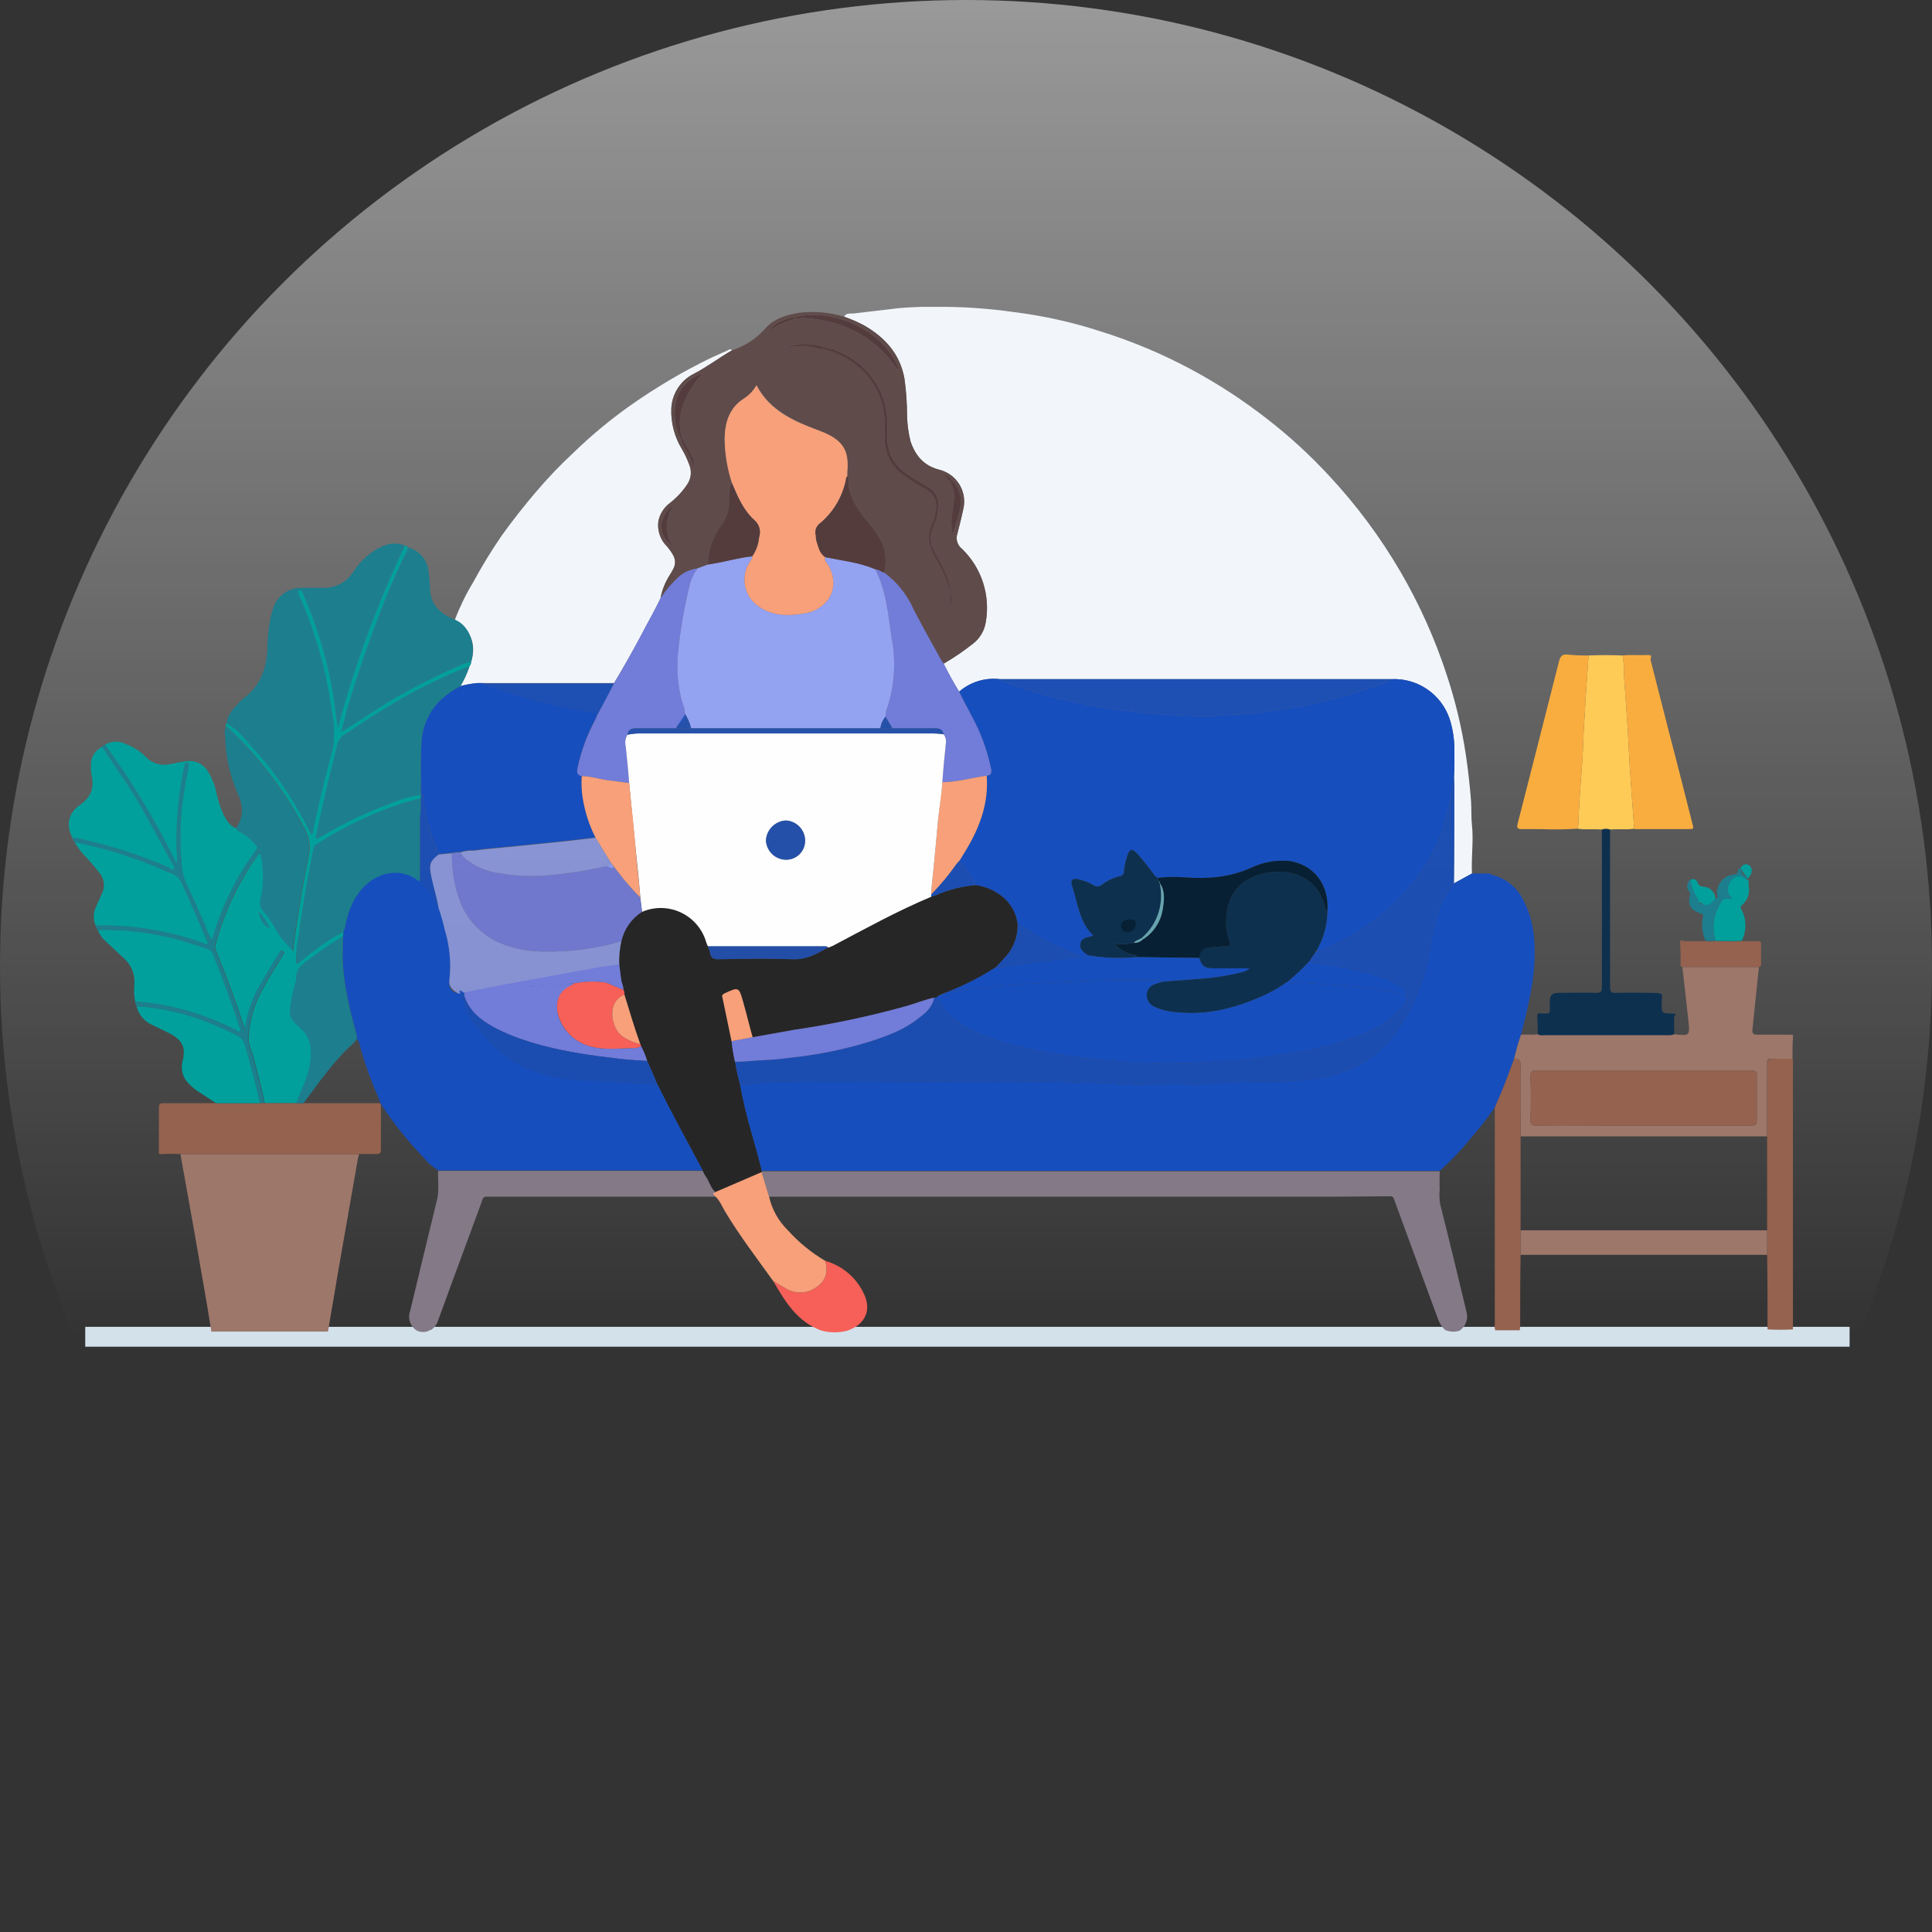 <svg width="680" height="680" viewBox="0 0 680 680" fill="none" xmlns="http://www.w3.org/2000/svg">
<rect x="0" y="0" width="680" height="680" fill="#333333" stroke="none"/>
<circle cx="340" cy="340" r="340" fill="url(#paint0_linear_1381_274770)" fill-opacity="0.5"/>
<rect x="30" y="467" width="621" height="7" fill="#D3E1EB"/>
<g clip-path="url(#clip0_1381_274770)">
<path d="M297.148 111.488C297.906 109.819 299.723 110.578 300.934 110.274L316.38 108.454C321.768 108 327.178 107.848 332.583 107.999C340.64 108.077 348.683 108.685 356.66 109.819C367.101 111.102 377.395 113.387 387.4 116.644C398.395 120.082 409.042 124.551 419.2 129.991C428.672 135.07 437.69 140.956 446.154 147.585C453.904 153.603 461.146 160.248 467.808 167.454C477.412 177.761 485.843 189.104 492.946 201.276C499.6 212.704 505.031 224.803 509.149 237.374C512.238 246.663 514.518 256.204 515.963 265.887C516.77 271.348 517.376 276.808 517.78 282.268C517.931 284.998 517.78 287.728 518.083 290.458C518.689 296.07 517.78 301.833 518.083 307.445L511.723 310.933C511.874 299.407 511.874 287.88 511.874 276.353C511.874 275.594 511.723 274.988 511.723 274.229C512.026 270.286 511.874 266.494 511.874 262.551C511.762 259.304 511.201 256.088 510.209 252.996C508.756 248.713 505.939 245.028 502.19 242.507C498.442 239.986 493.97 238.768 489.463 239.042H351.966C349.394 238.724 346.784 238.951 344.306 239.708C341.827 240.466 339.536 241.738 337.58 243.44C335.611 240.255 333.794 236.919 332.128 233.582C335.784 231.47 339.277 229.087 342.577 226.453C344.956 224.582 346.528 221.868 346.968 218.87C347.772 214.241 347.432 209.486 345.981 205.018C344.529 200.551 342.009 196.506 338.64 193.238C337.822 192.621 337.22 191.76 336.921 190.779C336.621 189.798 336.64 188.747 336.974 187.778C337.731 184.896 338.488 181.862 339.094 178.981C339.734 176.047 339.206 172.98 337.622 170.43C336.039 167.881 333.524 166.051 330.614 165.33C325.163 163.965 322.134 160.325 320.468 155.32C319.747 152.441 319.341 149.491 319.257 146.523C319.256 142.109 318.952 137.7 318.348 133.328C316.834 124.683 311.534 118.768 304.114 114.521C301.879 113.32 299.55 112.305 297.148 111.488Z" fill="#F2F6FB"/>
<path d="M511.723 310.933L518.083 307.445H519.9C519.9 307.445 520.794 307.445 521.349 307.445C521.905 307.445 523.08 307.445 523.08 307.445H524.14C524.721 307.445 524.596 307.67 524.596 307.67L525.049 307.9C527.426 308.456 529.651 309.534 531.562 311.055C533.474 312.576 535.025 314.503 536.103 316.697C539.889 323.825 540.494 331.409 540.04 339.295C539.586 347.182 537.466 355.979 535.346 364.169C534.379 366.952 533.57 369.788 532.923 372.663C530.803 378.426 528.683 384.19 526.109 389.802C523.398 393.708 520.465 397.455 517.326 401.025C514.108 405.006 510.562 408.71 506.726 412.097H268.074C267.014 407.699 265.803 403.452 264.592 399.205C262.876 393.367 261.46 387.444 260.352 381.46C265.197 381.611 270.194 380.701 275.04 380.701C316.683 381.308 358.477 379.488 400.12 381.763C406.632 382.066 413.143 381.763 419.654 381.763C426.166 381.763 435.857 380.55 443.883 380.701C450.11 380.877 456.342 380.522 462.509 379.64C467.665 379.012 472.681 377.525 477.349 375.241C483.585 372.021 488.861 367.207 492.643 361.288C499.003 352.036 502.032 341.722 503.849 330.802C505.06 323.522 506.726 316.545 511.723 310.933Z" fill="#174EBD"/>
<path d="M160.109 218.111C161.83 213.579 163.959 209.213 166.469 205.068C169.511 199.435 172.847 193.967 176.464 188.687C180.249 183.379 184.338 178.222 188.578 173.217C192.645 168.412 196.994 163.854 201.601 159.567C207.959 153.375 214.794 147.695 222.044 142.58C231.02 136.265 240.49 130.686 250.361 125.896L256.115 123.318C256.569 123.014 257.175 122.711 257.629 123.318C253.087 125.896 248.998 129.081 244.304 131.508C241.989 132.647 240.023 134.388 238.611 136.55C237.2 138.711 236.394 141.213 236.278 143.793C236.093 148.749 237.356 153.651 239.912 157.898C241.001 159.729 241.913 161.659 242.638 163.662C243.082 164.774 243.245 165.979 243.113 167.169C242.981 168.36 242.558 169.499 241.881 170.487C240.23 172.977 238.184 175.179 235.824 177.009C233.725 178.556 232.27 180.824 231.735 183.379C231.504 185.004 231.658 186.66 232.184 188.215C232.71 189.769 233.594 191.178 234.764 192.327C238.701 197.029 238.095 198.697 235.672 202.489C234.112 204.942 233.033 207.67 232.492 210.528C230.827 214.016 229.009 217.353 227.192 220.69C223.709 227.363 220.075 233.885 216.138 240.407H167.984C165.99 240.6 164.015 240.955 162.078 241.468C163.38 239.261 164.446 236.923 165.258 234.492C165.614 234.004 165.824 233.426 165.864 232.823C167.681 226.756 165.864 222.055 160.109 218.111Z" fill="#F2F6FB"/>
<path d="M232.494 210.528C233.035 207.67 234.114 204.942 235.674 202.489C238.097 198.698 238.703 197.029 234.766 192.327C233.596 191.178 232.712 189.769 232.186 188.215C231.66 186.661 231.506 185.004 231.737 183.379C232.272 180.824 233.728 178.557 235.826 177.009C238.186 175.18 240.232 172.977 241.883 170.487C242.56 169.5 242.983 168.36 243.116 167.169C243.248 165.979 243.084 164.774 242.64 163.662C241.916 161.659 241.003 159.729 239.914 157.898C237.358 153.651 236.095 148.749 236.28 143.793C236.396 141.213 237.202 138.711 238.614 136.55C240.026 134.389 241.992 132.647 244.306 131.508C249 129.081 253.089 125.896 257.632 123.318C262.043 121.874 266.007 119.314 269.14 115.886C272.169 112.246 276.56 110.881 281.103 110.122C286.49 109.437 291.96 109.903 297.154 111.487C299.556 112.305 301.885 113.32 304.12 114.521C311.54 118.768 316.84 124.683 318.354 133.328C318.958 137.7 319.262 142.109 319.263 146.523C319.347 149.491 319.753 152.44 320.474 155.32C322.14 160.325 325.169 163.965 330.62 165.33C333.53 166.051 336.045 167.881 337.628 170.43C339.212 172.98 339.74 176.047 339.1 178.98C338.495 181.862 337.737 184.896 336.98 187.777C336.646 188.747 336.627 189.798 336.927 190.779C337.226 191.76 337.828 192.62 338.646 193.237C342.015 196.506 344.535 200.551 345.987 205.018C347.438 209.486 347.778 214.241 346.975 218.87C346.534 221.867 344.962 224.582 342.583 226.453C339.283 229.087 335.79 231.47 332.134 233.582L331.377 232.52C328.046 226.605 324.714 220.538 321.534 214.471C319.299 209.338 315.746 204.89 311.237 201.579C312.022 198.205 311.811 194.675 310.632 191.417C308.971 188.087 306.828 185.02 304.272 182.317C301.546 178.677 299.123 175.037 298.669 170.335C298.669 169.425 298.972 168.364 298.214 167.605V166.24C298.972 158.505 295.489 154.258 288.22 151.528C280.952 148.798 270.957 144.703 266.263 135.603C265.218 137.426 263.767 138.984 262.023 140.153C256.874 143.338 255.209 148.343 255.057 154.107C255.073 159.518 255.942 164.892 257.632 170.032C256.117 172.459 256.723 175.037 256.572 177.615C256.378 180.254 255.432 182.781 253.846 184.896C250.87 188.887 249.227 193.717 249.152 198.698L245.517 200.063C243.184 200.359 240.981 201.305 239.157 202.793C236.622 205.081 234.383 207.68 232.494 210.528ZM335.012 168.97C334.279 168.031 333.274 167.342 332.134 166.999L334.406 169.577C335.513 171.45 335.991 173.63 335.769 175.795C335.617 177.767 335.314 179.739 335.012 181.711C334.708 183.993 334.862 186.314 335.466 188.536C335.92 185.351 337.283 182.317 337.889 179.132C338.336 177.334 338.306 175.45 337.801 173.667C337.297 171.885 336.335 170.265 335.012 168.97ZM240.066 154.258C237.492 145.158 241.732 138.181 247.334 131.204C241.732 133.631 238.4 137.271 237.643 142.883C237.105 146.771 237.737 150.732 239.46 154.258C240.672 157.898 243.397 161.083 244.306 164.875C244.574 163.181 244.195 161.449 243.246 160.022C242.337 158.05 241.126 156.23 240.066 154.258ZM279.74 111.639C275.822 112.072 272.231 114.034 269.746 117.099C272.77 114.912 276.153 113.27 279.74 112.246L282.314 111.942C282.617 112.246 282.92 112.094 283.374 111.942C297.306 113.004 308.512 118.768 316.386 130.749C316.152 129.181 315.584 127.681 314.72 126.351C308.209 115.127 292.309 108.454 279.74 111.639ZM334.406 208.253V214.471C335.063 212.51 335.116 210.396 334.557 208.404C334.442 205.911 333.769 203.475 332.589 201.276C331.529 198.849 330.166 196.574 328.954 194.147C328.124 192.814 327.658 191.285 327.605 189.714C327.552 188.143 327.913 186.586 328.652 185.199C329.331 183.813 329.791 182.329 330.015 180.801C330.772 175.037 329.863 173.217 325.623 170.79L320.626 167.757C315.023 164.42 312.146 159.718 312.297 153.197C312.373 151.782 312.373 150.364 312.297 148.95C312.297 134.086 300.94 124.228 289.886 122.104C285.396 120.605 280.526 120.712 276.106 122.408C278.555 121.974 281.039 121.771 283.526 121.801C285.494 121.801 287.463 122.408 289.583 122.559C291.074 122.923 292.54 123.379 293.974 123.924C303.363 128.019 309.42 134.693 311.086 145.006C311.54 148.192 311.237 151.225 311.389 154.258C311.357 156.752 311.933 159.217 313.068 161.437C314.202 163.657 315.861 165.566 317.9 166.999C320.449 168.863 323.131 170.536 325.926 172.004C328.954 173.672 329.863 176.402 329.409 179.739C329.289 181.154 329.664 182.565 328.636 183.94C326.33 189.604 327.154 192.09 329.257 196.119C331.68 200.063 333.649 203.854 334.406 208.253ZM236.886 192.327C233.554 187.474 234.312 182.772 237.037 177.615C231.434 182.166 231.434 188.384 236.886 192.327Z" fill="#5F4B4A"/>
<path d="M115.44 468.67H74.403C73.343 462.148 72.283 455.626 71.071 448.953C69.254 438.184 67.286 427.264 65.317 416.344L63.5 406.182H126.343C126.313 406.601 126.21 407.011 126.04 407.395L118.771 448.953C117.711 455.626 116.5 462.148 115.44 468.67Z" fill="#9D776A"/>
<path d="M79.703 254.512C80.157 251.479 81.975 249.507 83.943 247.535C84.84 246.507 85.856 245.59 86.972 244.805C91.666 240.71 93.635 235.402 94.089 229.335C94.066 225.467 94.421 221.606 95.149 217.808C95.3 216.746 95.755 215.533 96.057 214.32C96.678 212.183 97.972 210.305 99.746 208.966C101.52 207.626 103.679 206.897 105.9 206.888H114.077C116.091 206.906 118.076 206.416 119.85 205.461C121.623 204.507 123.127 203.119 124.223 201.428C126.25 198.261 128.936 195.57 132.097 193.541C135.429 191.569 138.76 190.507 142.546 192.024C132.727 212.64 124.819 234.116 118.923 256.18C118.469 252.844 118.015 250.114 117.712 247.232C116.242 237.296 113.755 227.538 110.292 218.111C109.232 214.926 107.717 211.741 106.506 208.556C106.355 208.101 106.052 207.494 105.446 207.798C104.84 208.101 104.992 208.708 105.143 209.163L106.203 211.589C109.314 218.964 111.845 226.571 113.775 234.34C115.289 240.558 116.349 247.08 117.257 253.45C117.762 257.031 117.659 260.672 116.955 264.219C114.986 271.044 113.472 278.021 111.806 284.846L109.837 294.098C108.475 291.519 107.415 289.396 106.203 287.273C103.094 281.679 99.603 276.307 95.755 271.196C92.575 267.101 89.092 263.309 85.609 259.365C83.924 257.429 81.928 255.789 79.703 254.512V254.512Z" fill="#1D7E8E"/>
<path d="M532.922 372.663C533.569 369.788 534.378 366.952 535.345 364.169C537.313 364.018 539.282 364.321 541.25 364.018C541.854 364.338 542.547 364.445 543.219 364.321H587.133C587.853 364.361 588.574 364.258 589.253 364.018C594.705 364.624 594.856 364.624 594.25 359.164C593.645 353.704 592.888 346.576 592.13 340.357H619.085L616.813 362.198C616.662 363.714 616.965 364.169 618.63 364.169C620.296 364.169 625.748 364.169 629.23 364.169C632.713 364.169 631.199 364.473 631.048 365.838C630.896 367.203 630.896 370.388 630.896 372.663C630.896 374.938 626.353 372.815 624.082 372.663C621.81 372.511 621.962 373.118 621.962 374.786V399.963H535.193C535.193 391.622 535.042 383.28 535.193 374.938C535.193 373.118 534.588 372.511 532.922 372.663ZM578.653 376.758H540.645C539.13 376.758 538.676 377.213 538.676 378.73C538.878 383.886 538.878 389.043 538.676 394.2C538.676 395.868 539.282 396.172 540.796 396.172C549.428 396.02 558.059 396.172 566.539 396.172H615.753C618.328 396.172 618.328 396.02 618.328 393.593V378.881C618.479 377.213 618.025 376.758 616.359 376.758H578.653Z" fill="#9D776A"/>
<path d="M79.701 254.512C81.926 255.789 83.922 257.43 85.607 259.366C89.09 263.309 92.573 267.101 95.752 271.196C99.601 276.307 103.092 281.679 106.201 287.273C107.412 289.396 108.472 291.52 109.835 294.098L111.804 284.846C113.47 278.021 114.984 271.044 116.952 264.219C117.657 260.672 117.76 257.031 117.255 253.45C116.347 247.08 115.287 240.559 113.772 234.34C111.843 226.571 109.312 218.964 106.201 211.59L105.141 209.163C104.99 208.708 104.687 207.949 105.444 207.798C106.201 207.646 106.352 208.101 106.504 208.556C107.715 211.741 109.23 214.926 110.29 218.111C113.753 227.538 116.239 237.296 117.71 247.232C118.012 250.114 118.467 252.844 118.921 256.181C124.817 234.116 132.725 212.64 142.544 192.024C142.741 192.013 142.935 192.066 143.099 192.176C143.263 192.285 143.387 192.445 143.452 192.631C143.506 193.459 143.234 194.275 142.695 194.906C139.97 200.669 137.395 206.433 135.124 212.196C130.278 224.482 126.038 236.918 122.252 249.507C121.647 252.085 120.89 254.664 120.132 257.394L121.192 256.939L136.487 247.08C144.123 242.587 152.01 238.535 160.11 234.947C161.939 234.017 163.87 233.304 165.864 232.823C165.824 233.426 165.614 234.004 165.258 234.492C155.764 238.223 146.596 242.738 137.85 247.99C132.55 251.175 127.401 254.512 122.252 258.001C121.409 258.387 120.66 258.954 120.058 259.662C119.457 260.369 119.017 261.2 118.77 262.096C116.044 272.713 113.621 283.329 111.35 293.946C111.35 294.25 111.047 294.705 111.35 295.008C111.652 295.311 112.107 295.008 112.41 294.705L119.981 290.458C126.007 287.329 132.229 284.593 138.607 282.268C141.669 281.019 144.873 280.153 148.147 279.689V279.689V281.054L146.633 281.358C139.868 283.196 133.281 285.632 126.947 288.638C121.71 291.06 116.65 293.847 111.804 296.98C111.46 297.084 111.152 297.28 110.911 297.548C110.671 297.815 110.509 298.143 110.441 298.496L108.17 310.175C107.11 316.697 106.05 323.067 105.141 329.589C104.532 332.43 104.227 335.328 104.232 338.234C104.232 338.537 104.081 338.992 104.535 338.992C104.99 338.992 105.141 338.841 105.292 338.689C105.444 338.537 108.927 335.655 110.895 334.29C114.016 331.853 117.363 329.72 120.89 327.92V329.74C120.493 329.761 120.118 329.922 119.83 330.195C116.195 332.319 112.712 334.897 109.381 337.324C106.05 339.751 104.081 340.964 104.384 344.756C104.373 345.177 104.269 345.592 104.081 345.969C103.483 347.905 103.028 349.882 102.718 351.884C101.81 357.344 101.658 358.254 105.747 361.743C109.835 365.231 109.987 369.933 109.23 374.635C108.472 379.336 106.05 383.735 104.384 388.285H93.178C91.967 382.37 90.301 376.455 88.787 370.54C88.148 369.137 87.69 367.659 87.424 366.141C87.618 360.731 88.906 355.417 91.21 350.519C93.632 345.666 96.661 340.964 99.538 336.262C99.841 335.807 100.295 335.2 99.538 334.745C98.781 334.29 98.478 335.049 98.327 335.504C95.752 339.599 93.33 343.694 90.907 347.941C88.497 352.413 86.955 357.302 86.364 362.349C86.061 361.743 85.91 361.591 85.91 361.288C82.881 352.187 79.55 343.087 75.915 334.29C75.684 333.602 75.684 332.856 75.915 332.167C78.369 323.189 82.091 314.609 86.97 306.687C88.291 304.336 89.811 302.103 91.513 300.013C92.573 302.591 92.421 305.322 92.724 307.748C92.813 310.658 92.507 313.566 91.815 316.393C91.641 317.09 91.618 317.817 91.749 318.524C91.879 319.23 92.16 319.9 92.573 320.488C94.405 322.511 95.982 324.753 97.267 327.162C98.63 330.044 101.052 332.015 103.172 334.745C103.627 331.409 103.93 328.527 104.384 325.645C105.595 317.607 106.958 309.417 108.624 301.378C109.424 298.319 109.046 295.07 107.564 292.278C100.728 279.035 91.719 267.038 80.912 256.787C80.587 256.325 80.101 256 79.55 255.877C79.459 255.417 79.511 254.941 79.701 254.512ZM94.844 326.707C93.999 324.623 92.765 322.718 91.21 321.095C91.311 322.257 91.695 323.376 92.329 324.355C92.962 325.333 93.826 326.141 94.844 326.707V326.707Z" fill="#01A09C"/>
<path d="M79.393 255.877C79.944 256 80.43 256.325 80.756 256.787C91.562 267.038 100.572 279.035 107.407 292.278C108.889 295.07 109.268 298.319 108.467 301.378C106.802 309.417 105.439 317.607 104.227 325.645C103.773 328.527 103.47 331.409 103.016 334.746C100.896 332.015 98.473 330.044 97.11 327.162C95.825 324.753 94.249 322.511 92.416 320.489C92.004 319.9 91.722 319.23 91.592 318.524C91.461 317.817 91.484 317.09 91.659 316.393C92.351 313.566 92.656 310.658 92.567 307.748C92.264 305.322 92.416 302.592 91.356 300.013C89.654 302.103 88.134 304.336 86.813 306.687C81.935 314.609 78.212 323.189 75.759 332.167C75.528 332.856 75.528 333.602 75.759 334.291C79.393 343.087 82.724 352.188 85.753 361.288C85.753 361.591 85.904 361.743 86.207 362.349C86.799 357.302 88.34 352.413 90.75 347.941C93.173 343.694 95.596 339.599 98.17 335.504C98.322 335.049 98.776 334.442 99.382 334.746C99.987 335.049 99.684 335.807 99.382 336.262C96.504 340.964 93.476 345.666 91.053 350.519C88.75 355.417 87.462 360.731 87.267 366.141C87.534 367.659 87.992 369.137 88.63 370.54C90.144 376.455 91.81 382.37 93.022 388.285H91.507C90.144 381.46 88.176 374.786 86.359 368.113C86.186 367.327 85.837 366.592 85.338 365.961C84.84 365.331 84.205 364.822 83.481 364.473C77.591 361.375 71.401 358.885 65.007 357.041C59.472 355.481 53.786 354.515 48.047 354.159C47.741 353.714 47.582 353.183 47.593 352.643C49.47 352.637 51.344 352.79 53.196 353.098C63.551 354.519 73.588 357.699 82.876 362.501C83.33 362.804 83.936 363.411 84.39 362.956C84.844 362.501 84.39 361.894 84.239 361.288C81.513 352.794 78.333 344.301 75.001 335.959C74.836 335.44 74.54 334.972 74.142 334.6C73.745 334.229 73.258 333.965 72.73 333.835L66.067 331.712C55.831 328.513 45.138 327.027 34.419 327.314C34.02 326.896 33.756 326.367 33.661 325.797C39.895 325.592 46.133 325.998 52.287 327.01C58.89 328.07 65.379 329.745 71.67 332.015C72.124 332.167 72.579 332.622 73.033 332.167C73.487 331.712 72.882 331.257 72.73 330.954C70.004 324.28 67.127 317.758 64.099 311.085C63.739 310.121 63.152 309.259 62.387 308.573C61.622 307.886 60.703 307.395 59.707 307.142C58.621 306.751 57.559 306.295 56.527 305.777C46.786 301.596 36.636 298.445 26.241 296.373C26.018 296.186 25.835 295.955 25.705 295.694C25.575 295.433 25.5 295.148 25.484 294.856C27.337 294.99 29.168 295.346 30.936 295.918C40.8 298.208 50.431 301.407 59.707 305.473C60.161 305.777 60.616 306.383 61.07 305.928C61.524 305.473 60.919 304.715 60.767 304.26L52.287 288.638C49.251 282.922 45.862 277.4 42.142 272.106L35.933 262.854C36.084 262.399 36.539 262.247 36.993 262.096C46.558 275.299 54.969 289.305 62.13 303.957C62.736 301.985 62.13 300.316 62.13 298.496C62.032 293.433 62.235 288.369 62.736 283.329C63.19 278.779 63.947 274.229 64.856 269.679C65.007 269.072 65.159 268.314 65.916 268.466C66.673 268.617 66.37 269.376 66.37 269.982C65.462 274.381 64.704 278.779 64.099 283.329C63.367 290.386 63.316 297.497 63.947 304.563C64.095 307.167 64.819 309.706 66.067 311.995C68.187 316.393 70.004 320.944 72.124 325.494C72.769 327.382 73.58 329.209 74.547 330.954L76.061 326.1C79.347 316.432 84.097 307.326 90.144 299.103C90.75 298.193 90.599 297.89 89.993 297.283C88.776 295.914 87.404 294.693 85.904 293.643C84.996 293.036 83.633 292.733 83.027 291.52C85.904 287.576 85.602 283.329 83.633 279.234C80.907 272.956 79.416 266.21 79.242 259.366C78.989 258.209 79.041 257.007 79.393 255.877V255.877Z" fill="#1D7E8E"/>
<path d="M91.514 388.285H133.762L134.065 388.74V404.514C134.065 405.727 133.762 406.182 132.551 406.182C131.34 406.182 128.462 406.182 126.342 406.182H63.499C61.531 406.182 59.411 406.03 57.442 406.182C55.474 406.334 55.928 405.879 55.928 404.665V389.802C55.928 388.74 56.231 388.285 57.291 388.285H91.514Z" fill="#94624F"/>
<path d="M83.034 291.52C83.64 292.733 85.003 293.036 85.911 293.643C87.411 294.693 88.784 295.914 90 297.283C90.606 297.89 90.757 298.193 90.151 299.103C84.103 307.326 79.354 316.432 76.069 326.1L74.554 330.954C73.587 329.209 72.776 327.382 72.131 325.494C70.011 320.943 68.194 316.393 66.074 311.995C64.826 309.706 64.102 307.167 63.954 304.563C63.324 297.497 63.374 290.386 64.106 283.329C64.711 278.779 65.469 274.381 66.377 269.982C66.377 269.376 66.831 268.617 65.923 268.466C65.014 268.314 65.014 269.072 64.863 269.679C63.954 274.229 63.197 278.779 62.743 283.329C62.242 288.369 62.039 293.433 62.137 298.496C62.137 300.316 62.743 301.985 62.137 303.956C54.976 289.305 46.565 275.299 37 262.096C38.12 261.435 39.391 261.073 40.69 261.047C41.99 261.02 43.274 261.329 44.42 261.944C46.982 262.9 49.307 264.401 51.234 266.342C52.307 267.513 53.675 268.37 55.195 268.824C56.715 269.278 58.329 269.312 59.866 268.921C61.986 268.617 64.106 268.011 66.226 267.859C67.666 267.751 69.108 268.067 70.372 268.767C71.636 269.468 72.669 270.523 73.343 271.802C74.74 274.087 75.715 276.604 76.22 279.234C76.752 281.793 77.564 284.286 78.643 286.666C79.703 288.638 80.763 290.61 83.034 291.52Z" fill="#01A09C"/>
<path d="M165.864 232.823C163.87 233.304 161.939 234.017 160.11 234.947C152.01 238.535 144.123 242.587 136.487 247.08L121.193 256.939L120.133 257.394C120.89 254.664 121.647 252.085 122.253 249.507C126.039 236.918 130.279 224.482 135.124 212.196C137.396 206.433 139.97 200.669 142.696 194.906C143.234 194.275 143.506 193.459 143.453 192.631C145.284 193.073 146.946 194.041 148.237 195.414C149.528 196.788 150.391 198.509 150.721 200.366C151.067 202.575 151.269 204.804 151.327 207.039C151.479 212.955 155.113 216.14 160.11 218.111C165.107 220.083 167.681 226.757 165.864 232.823Z" fill="#1D7E8E"/>
<path d="M575.176 291.671C572.299 292.126 569.573 291.671 566.696 291.975C565.761 291.673 564.754 291.673 563.819 291.975C560.942 291.671 558.065 292.126 555.188 291.671C555.188 291.368 555.49 290.913 555.49 290.458C555.793 282.571 556.399 274.533 557.005 266.494C557.307 261.641 557.307 256.787 557.762 251.934C557.913 249.962 557.913 247.99 558.065 246.019C558.367 240.862 558.822 235.857 559.125 230.7C563.062 230.548 567.15 230.548 571.088 230.7C571.47 232.749 571.623 234.835 571.542 236.918L572.905 256.484C573.207 261.186 573.359 265.736 573.662 270.437C574.116 277.566 574.722 284.694 575.176 291.671Z" fill="#FECB56"/>
<path d="M559.122 230.7C558.819 235.857 558.365 240.862 558.062 246.019C557.91 247.99 557.91 249.962 557.759 251.934C557.305 256.787 557.305 261.641 557.002 266.494C556.396 274.533 555.79 282.571 555.487 290.458C555.487 290.913 555.185 291.368 555.185 291.671C550.95 291.949 546.704 292 542.465 291.823H535.499C533.985 291.823 533.833 291.216 534.136 290.003L540.496 265.129L548.673 232.975C549.127 231.155 549.733 230.093 551.853 230.397C554.267 230.649 556.695 230.751 559.122 230.7V230.7Z" fill="#F9AD3F"/>
<path d="M575.174 291.671C574.72 284.694 574.114 277.566 573.66 270.437C573.357 265.736 573.206 261.186 572.903 256.484L571.54 236.918C571.621 234.835 571.469 232.749 571.086 230.7C573.963 230.397 576.689 230.7 579.415 230.548C582.14 230.397 580.777 231.458 580.929 232.217L587.743 258.911C590.469 269.224 593.043 279.538 595.617 289.7C596.223 291.823 596.223 291.823 593.952 291.823H575.174V291.671Z" fill="#F9AD3F"/>
<path d="M34.422 327.314C45.141 327.027 55.834 328.513 66.07 331.712L72.733 333.835C73.262 333.965 73.748 334.229 74.146 334.6C74.543 334.972 74.839 335.44 75.005 335.959C78.336 344.301 81.516 352.794 84.242 361.288C84.393 361.894 84.999 362.501 84.393 362.956C83.788 363.411 83.333 362.804 82.879 362.501C73.591 357.699 63.554 354.519 53.199 353.097C51.347 352.789 49.473 352.637 47.596 352.642C47.195 350.647 47.093 348.602 47.293 346.576C47.45 344.857 47.202 343.125 46.571 341.518C45.94 339.912 44.943 338.475 43.659 337.324L37.148 331.257C35.924 330.192 34.987 328.836 34.422 327.314V327.314Z" fill="#01A09C"/>
<path d="M621.969 399.963V374.786C621.969 373.118 622.423 372.663 624.089 372.663C625.755 372.663 628.632 372.663 630.903 372.663C633.175 372.663 631.054 373.725 631.054 374.18V467.912C628.078 468.063 625.096 468.063 622.12 467.912C622.12 459.115 622.12 450.469 621.969 441.673V399.963Z" fill="#94624F"/>
<path d="M26.242 296.373C36.636 298.445 46.786 301.596 56.528 305.777C57.559 306.295 58.621 306.751 59.708 307.142C60.703 307.395 61.623 307.886 62.388 308.573C63.152 309.259 63.74 310.121 64.099 311.085C67.128 317.758 70.005 324.28 72.731 330.954C72.882 331.257 73.488 331.712 73.034 332.167C72.579 332.622 72.125 332.167 71.671 332.015C65.38 329.745 58.891 328.07 52.288 327.01C46.134 325.998 39.895 325.592 33.662 325.797C33.199 324.741 32.972 323.596 32.998 322.443C33.024 321.29 33.303 320.157 33.814 319.124C34.419 317.607 35.176 316.242 35.782 314.725C36.399 313.584 36.67 312.288 36.562 310.995C36.455 309.702 35.973 308.468 35.176 307.445C33.327 305.069 31.356 302.791 29.271 300.62C28.127 299.305 27.113 297.883 26.242 296.373V296.373Z" fill="#01A09C"/>
<path d="M563.815 291.975C564.751 291.673 565.757 291.673 566.692 291.975V347.486C566.692 349.154 567.147 349.457 568.661 349.457C572.901 349.306 577.292 349.457 581.684 349.457C586.075 349.457 584.864 350.216 584.864 352.642V353.401C584.864 356.586 584.864 356.586 588.044 356.738C591.224 356.889 589.255 357.041 589.255 357.951V364.018C588.576 364.258 587.855 364.361 587.135 364.321H543.221C542.549 364.445 541.856 364.338 541.252 364.018C541.252 362.046 541.252 360.226 541.101 358.254C540.95 356.283 541.555 356.586 542.767 356.738H544.432C545.19 356.738 545.492 356.434 545.492 355.676V352.339C545.492 350.216 546.401 349.457 548.672 349.457C550.944 349.457 557.455 349.306 561.847 349.457C563.361 349.457 563.815 349.002 563.815 347.486V291.975Z" fill="#0D304F"/>
<path d="M91.507 388.285H76.061L69.55 384.038C68.622 383.419 67.76 382.708 66.975 381.915C65.778 380.927 64.885 379.618 64.403 378.14C63.92 376.663 63.867 375.079 64.25 373.573C65.461 368.568 64.25 366.141 59.707 363.714L54.104 360.984C52.62 360.42 51.294 359.505 50.239 358.317C49.184 357.128 48.432 355.702 48.047 354.159C53.786 354.515 59.471 355.481 65.007 357.041C71.401 358.884 77.591 361.375 83.481 364.473C84.205 364.822 84.84 365.33 85.338 365.961C85.837 366.592 86.185 367.327 86.358 368.113C88.175 374.786 90.144 381.46 91.507 388.285Z" fill="#01A09C"/>
<path d="M35.937 262.854L42.146 272.106C45.867 277.4 49.255 282.922 52.291 288.638L60.771 304.26C60.923 304.715 61.68 305.322 61.074 305.928C60.469 306.535 60.166 305.777 59.711 305.473C50.435 301.407 40.804 298.208 30.94 295.918C29.172 295.346 27.342 294.99 25.489 294.856C23.217 290.61 23.974 286.211 27.911 283.481C31.849 280.751 33.211 277.718 32.303 273.168C32.052 272.074 31.95 270.952 32 269.831C31.882 268.407 32.195 266.98 32.897 265.736C33.599 264.492 34.658 263.488 35.937 262.854V262.854Z" fill="#01A09C"/>
<path d="M619.086 340.357H592.132C591.375 340.357 591.526 339.751 591.526 339.144C591.526 338.537 591.526 334.746 591.375 332.471C591.223 330.196 591.829 331.106 592.738 331.257H600.309C601.465 331.41 602.636 331.41 603.792 331.257C606.972 331.409 610 331.409 613.029 331.257H618.632C619.238 331.257 619.843 331.257 619.843 332.167V339.599C619.843 339.8 619.764 339.993 619.622 340.135C619.48 340.278 619.287 340.357 619.086 340.357Z" fill="#94624F"/>
<path d="M613.028 331.105C609.999 331.257 606.971 331.257 603.791 331.105C603.168 329.137 602.941 327.065 603.123 325.008C603.305 322.952 603.893 320.951 604.851 319.124C606.365 316.09 606.365 316.09 609.394 316.393C609.545 316.09 609.242 315.787 609.091 315.635C606.668 313.057 608.637 309.417 611.06 308.507C613.482 307.597 613.482 309.113 614.694 309.417C615.905 309.72 615.3 310.933 615.451 311.692C615.716 312.893 615.66 314.142 615.287 315.314C614.915 316.486 614.24 317.539 613.331 318.365C612.725 318.82 612.422 319.124 612.877 320.034C613.802 321.727 614.299 323.621 614.326 325.551C614.352 327.481 613.906 329.388 613.028 331.105V331.105Z" fill="#01A09C"/>
<path d="M614.693 309.417C613.481 309.113 612.724 307.9 611.059 308.507C609.393 309.113 606.667 313.057 609.09 315.635C609.241 315.787 609.544 316.09 609.393 316.393C606.364 316.09 606.364 316.09 604.85 319.124C603.892 320.952 603.304 322.952 603.122 325.008C602.94 327.065 603.167 329.137 603.79 331.105C602.634 331.258 601.463 331.258 600.307 331.105C599.094 328.447 598.775 325.467 599.399 322.612C599.701 322.005 599.399 321.854 598.641 321.55C594.856 320.185 593.947 318.669 594.856 314.725C595.007 314.118 594.553 313.815 594.25 313.512C593.947 313.208 593.19 310.478 595.159 309.568C594.856 312.45 596.976 314.573 597.884 317C598.793 319.427 598.793 317.91 599.399 318.214C600.004 318.517 602.427 317.455 603.79 316.393C605.153 315.332 604.547 315.483 604.396 315.028C604.291 314.136 604.371 313.23 604.632 312.37C604.893 311.51 605.328 310.713 605.911 310.029C606.494 309.346 607.212 308.79 608.02 308.397C608.827 308.005 609.707 307.784 610.604 307.748C611.21 307.597 611.513 307.445 611.664 306.838C611.714 306.501 611.834 306.179 612.017 305.891C612.2 305.604 612.441 305.358 612.724 305.17C612.876 306.687 612.876 308.203 614.844 308.507C616.813 308.81 614.996 308.962 615.147 309.113L614.693 309.417Z" fill="#1D7E8E"/>
<path d="M603.794 316.393C602.432 317.455 601.523 319.275 599.403 318.213C597.283 317.152 598.04 317.607 597.889 317C597.737 316.393 594.86 312.45 595.163 309.568C595.37 309.469 595.596 309.414 595.826 309.407C596.055 309.4 596.284 309.44 596.497 309.526C596.711 309.611 596.904 309.74 597.065 309.904C597.227 310.068 597.352 310.263 597.434 310.478C597.889 311.995 598.949 311.995 600.009 312.147C601.04 312.29 601.987 312.796 602.68 313.574C603.373 314.352 603.768 315.351 603.794 316.393V316.393Z" fill="#01A09C"/>
<path d="M615.149 309.113C614.998 308.962 614.998 308.507 614.847 308.507C614.695 308.507 612.878 306.687 612.727 305.17H613.029V304.867C613.235 304.631 613.493 304.449 613.783 304.333C614.073 304.218 614.386 304.173 614.697 304.203C615.008 304.232 615.307 304.335 615.57 304.504C615.833 304.672 616.052 304.9 616.209 305.17C616.967 306.383 616.512 307.9 615.149 309.113Z" fill="#01A09C"/>
<path d="M612.877 305.018V305.319H612.727L612.877 305.018Z" fill="#1D7E8E"/>
<path d="M469.327 421.197H270.652C269.744 418.467 268.987 415.585 268.078 412.704V412.249H506.73C506.73 414.372 506.578 416.496 506.73 418.619C506.554 420.337 506.605 422.071 506.881 423.776C510.061 436.364 513.09 448.953 516.118 461.541C516.501 462.789 516.472 464.127 516.035 465.356C515.599 466.585 514.778 467.641 513.695 468.367C512.267 468.82 510.733 468.82 509.304 468.367L508.547 468.063C507.356 466.879 506.472 465.421 505.973 463.817L501.278 451.076L490.83 422.562C490.527 421.804 490.527 421.046 489.315 421.046L469.327 421.197Z" fill="#847987"/>
<path d="M146.786 468.367C145.63 467.672 144.754 466.593 144.312 465.318C143.869 464.043 143.887 462.653 144.363 461.39C147.543 448.346 150.571 435.454 153.751 422.562C154.66 419.074 154.054 415.586 154.206 412.097H247.334C247.628 412.785 247.983 413.445 248.394 414.069C249.757 415.889 250.06 418.164 251.877 419.681V421.197H171.166C169.954 421.197 169.954 421.956 169.651 422.714L158.748 452.29C157.234 456.385 155.871 460.328 154.357 464.272C153.973 465.8 153.061 467.144 151.783 468.063C151.48 468.063 151.177 468.063 151.026 468.367C150.359 468.668 149.637 468.824 148.906 468.824C148.175 468.824 147.452 468.668 146.786 468.367V468.367Z" fill="#847987"/>
<path d="M526.265 468.215C526.063 467.526 526.011 466.802 526.114 466.092V389.802C528.688 384.19 530.808 378.426 532.928 372.663C534.594 372.511 535.199 373.118 535.199 374.938C535.048 383.28 535.199 391.622 535.199 399.964V441.673C535.048 449.863 535.048 458.053 535.048 466.243C535.073 466.904 535.022 467.566 534.896 468.215H526.265Z" fill="#94624F"/>
<path d="M289.275 468.367C280.644 465.333 276.404 458.205 272.164 450.925L276.858 453.655C278.556 454.62 280.505 455.05 282.45 454.888C284.396 454.726 286.247 453.978 287.761 452.745C290.941 450.47 291.396 447.284 290.487 443.796C293.468 444.636 296.232 446.116 298.585 448.133C300.938 450.149 302.825 452.654 304.116 455.475C306.69 460.935 304.721 465.788 298.967 468.063L298.21 468.367C295.28 469.124 292.206 469.124 289.275 468.367Z" fill="#F66058"/>
<path d="M489.469 239.042C493.976 238.768 498.448 239.986 502.196 242.507C505.945 245.028 508.762 248.713 510.215 252.995C511.208 256.088 511.768 259.304 511.88 262.551C511.88 266.494 512.032 270.286 511.729 274.229C510.669 275.139 511.426 276.504 511.123 277.566C510.259 282.976 508.942 288.303 507.186 293.491C504.106 301.545 499.475 308.915 493.557 315.18C486.204 322.892 477.405 329.077 467.663 333.38C466.3 333.987 465.089 335.049 463.423 334.594L464.332 332.774C466.187 328.997 467.171 324.85 467.209 320.64C467.815 311.388 462.515 304.412 453.883 303.047C449.205 302.609 444.496 303.448 440.255 305.473C432.835 308.81 425.112 309.417 417.086 308.81C413.959 308.556 410.815 308.607 407.697 308.962C406.789 308.81 406.334 308.052 405.88 307.445C404.083 304.973 402.163 302.594 400.126 300.316C398.612 298.648 397.703 298.8 396.946 300.771C396.261 302.683 395.803 304.668 395.583 306.687C395.628 307.066 395.529 307.449 395.304 307.759C395.079 308.068 394.746 308.281 394.372 308.355C391.83 308.931 389.449 310.071 387.406 311.692C387.066 311.908 386.672 312.022 386.27 312.022C385.868 312.022 385.474 311.908 385.134 311.692C383.494 310.702 381.704 309.985 379.834 309.568C377.412 308.962 376.655 309.72 377.412 311.995C379.38 317.91 379.835 324.432 384.832 329.285L383.469 329.74C382.106 330.044 380.592 330.499 380.289 332.167C379.986 333.836 381.197 335.049 382.56 335.959L383.015 336.262C382.075 336.741 381.04 337.001 379.986 337.021C379.683 335.959 378.623 335.959 377.866 335.656C373.36 333.778 368.962 331.651 364.692 329.285C362.42 328.072 360.603 326.252 358.18 325.494C357.966 323.458 357.331 321.489 356.314 319.713C355.297 317.937 353.921 316.393 352.275 315.18C349.65 313.232 346.577 311.98 343.34 311.54C343.492 310.478 342.583 310.023 342.129 309.265C340.841 307.025 339.372 304.895 337.737 302.895L340.16 298.951C344.855 291.065 348.034 282.571 347.277 273.016C348.943 272.864 349.094 271.954 348.792 270.437C347.95 266.39 346.733 262.429 345.157 258.607C343.037 253.45 340.009 248.597 337.586 243.44C339.542 241.738 341.833 240.466 344.312 239.708C346.79 238.951 349.4 238.723 351.972 239.042C352.123 239.497 352.577 239.649 352.88 239.8C358.437 241.866 364.098 243.638 369.84 245.109C379.682 247.687 389.705 249.512 399.823 250.569C406.183 251.327 412.543 251.63 418.903 251.934C423.296 252.136 427.698 252.035 432.077 251.63C435.56 251.479 439.194 251.327 442.677 250.872C449.189 249.962 455.7 249.052 462.06 247.687C470.856 245.762 479.509 243.228 487.955 240.104C488.271 240.053 488.571 239.931 488.833 239.747C489.096 239.563 489.313 239.322 489.469 239.042Z" fill="#174EBD"/>
<path opacity="0.9" d="M463.419 334.594C465.085 335.049 466.296 333.987 467.659 333.38C477.401 329.077 486.2 322.892 493.553 315.18C499.471 308.914 504.102 301.545 507.182 293.491C508.938 288.303 510.255 282.976 511.119 277.566C511.422 276.504 510.521 275.07 511.632 274.33C511.876 272.248 511.876 275.594 511.876 276.353C511.876 287.879 511.876 299.406 511.725 310.933C506.728 316.545 505.062 323.522 503.85 330.802C502.033 341.722 499.005 352.036 492.645 361.288C488.863 367.207 483.587 372.021 477.35 375.241C472.683 377.525 467.667 379.012 462.51 379.64C456.343 380.522 450.112 380.877 443.885 380.701C435.859 380.55 427.833 381.915 419.656 381.763C411.612 382.129 406.633 382.066 400.122 381.763C358.479 379.488 316.685 381.308 275.042 380.701C270.196 380.701 265.199 381.611 260.353 381.46C259.654 378.915 259.097 376.332 258.688 373.725C262.322 373.725 265.805 373.27 269.288 373.118C272.77 372.966 277.465 372.36 281.402 371.905C289.087 370.952 296.683 369.379 304.116 367.203C311.082 365.079 317.896 362.804 323.65 358.103C326.073 356.283 328.193 354.311 328.799 351.126H329.556C329.859 351.429 330.162 351.581 330.162 351.732C331.433 354.611 333.478 357.079 336.068 358.861C342.579 363.866 350.302 366.293 358.176 368.264C367.137 370.456 376.247 371.976 385.433 372.815C392.702 373.421 399.97 373.876 407.239 374.18C414.81 374.331 422.382 374.028 429.953 373.421C437.525 372.815 442.37 372.511 448.579 371.601C458.502 370.462 468.259 368.172 477.653 364.776C483.256 362.653 488.708 360.074 492.796 355.221C494.176 354.023 495.043 352.34 495.219 350.519C495.255 350.095 495.192 349.669 495.034 349.274C494.876 348.879 494.628 348.526 494.31 348.244C491.13 345.211 487.193 344.149 483.256 342.936C475.863 340.873 468.319 339.402 460.693 338.537L463.116 334.897C463.268 335.049 463.419 335.2 463.57 334.745L463.419 334.594Z" fill="#174EBD"/>
<path opacity="0.9" d="M489.466 239.042C489.31 239.322 489.093 239.563 488.83 239.747C488.568 239.93 488.268 240.052 487.952 240.103C479.506 243.228 470.853 245.762 462.057 247.687C455.697 249.052 449.186 249.962 442.674 250.872C439.192 251.327 435.557 251.479 432.074 251.63C427.695 252.035 423.293 252.136 418.9 251.934C412.54 251.63 406.18 251.327 399.82 250.569C389.702 249.512 379.679 247.687 369.837 245.109C364.095 243.638 358.434 241.866 352.877 239.8C352.574 239.648 352.12 239.497 351.969 239.042H489.466V239.042Z" fill="#174EBD"/>
<path d="M337.583 243.44C340.006 248.597 343.035 253.45 345.155 258.607C346.73 262.429 347.947 266.39 348.789 270.437C349.092 271.954 348.94 272.864 347.275 273.016L345.306 273.319C340.763 274.077 336.372 275.291 331.678 275.291C331.98 270.741 332.435 266.191 332.889 261.792C332.992 261.214 332.978 260.62 332.848 260.047C332.718 259.474 332.474 258.933 332.132 258.456C331.829 256.939 330.92 256.332 329.255 256.332H314.112L311.689 252.237C311.665 251.626 311.715 251.015 311.84 250.417C314.833 242.111 315.513 233.145 313.809 224.481C312.598 216.291 311.992 207.949 308.055 200.366C309.266 200.366 310.175 201.276 311.235 201.579C315.744 204.89 319.297 209.338 321.532 214.471C324.712 220.538 328.043 226.605 331.375 232.52L332.132 233.582C333.797 236.918 335.615 240.255 337.583 243.44Z" fill="#727CD9"/>
<path d="M329.555 351.126H328.798C325.315 351.884 322.135 353.249 318.804 354.159C305.817 357.766 292.617 360.553 279.281 362.501L264.895 365.079C263.684 360.833 262.624 356.738 261.564 352.643C260.504 348.547 260.05 347.334 255.053 349.609C254.295 350.064 253.993 350.368 254.295 351.126L257.475 366.444C257.731 368.894 258.136 371.325 258.687 373.725C259.097 376.332 259.653 378.915 260.353 381.46C261.461 387.444 262.877 393.367 264.593 399.205C265.804 403.452 267.015 407.699 268.075 412.097V412.552L251.873 419.529C250.055 418.012 249.753 415.737 248.39 413.917C247.979 413.293 247.624 412.633 247.33 411.945C241.878 401.784 236.427 391.773 231.278 381.46C230.218 378.73 229.007 376.151 227.795 373.421C227.247 371.641 226.537 369.915 225.675 368.265L225.373 367.506C223.253 361.743 221.587 355.828 219.77 350.064C219.829 349.491 219.724 348.912 219.467 348.396C219.359 347.354 219.104 346.333 218.71 345.362C218.407 343.542 218.255 341.571 217.953 339.599C217.828 336.797 218.083 333.991 218.71 331.257C219.359 327.747 221.224 324.58 223.975 322.311C226.727 320.043 230.189 318.819 233.753 318.855C237.316 318.891 240.753 320.185 243.458 322.509C246.163 324.833 247.963 328.038 248.541 331.56C248.717 332.076 248.919 332.582 249.147 333.077C249.467 333.811 249.72 334.573 249.904 335.352C250.207 337.172 251.115 337.627 252.781 337.627C261.715 337.476 270.498 337.324 279.281 337.627C283.975 337.779 287.61 335.656 291.395 333.532L292.91 332.925C304.418 326.859 315.624 320.64 327.587 315.635L329.555 315.028C333.924 313.108 338.581 311.929 343.335 311.54C346.572 311.98 349.645 313.232 352.27 315.18C353.916 316.393 355.292 317.937 356.309 319.713C357.326 321.489 357.962 323.458 358.175 325.494C358.252 329.495 356.85 333.385 354.238 336.414L350.604 340.357C345.531 343.643 340.156 346.436 334.553 348.699C332.887 349.458 330.918 349.609 329.555 351.126Z" fill="#262626"/>
<path d="M162.079 241.468C164.015 240.955 165.99 240.6 167.984 240.407H169.953C171.004 241.261 172.255 241.835 173.587 242.075C185.545 246.245 197.863 249.292 210.384 251.175L209.627 252.995C206.688 258.422 204.546 264.246 203.267 270.286C202.964 271.802 203.116 272.712 204.782 273.016C204.583 275.547 204.685 278.092 205.084 280.599C205.837 285.514 207.371 290.276 209.627 294.705L199.33 295.918L182.824 297.586C177.524 298.193 172.073 298.496 166.773 299.255C165.184 299.157 163.591 299.363 162.079 299.861C161.06 299.805 160.038 299.907 159.05 300.165L154.356 300.62C151.837 294.746 150.057 288.581 149.056 282.268C148.904 281.358 149.359 280.144 148.147 279.538V278.779C148.435 278.47 148.594 278.064 148.594 277.642C148.594 277.219 148.435 276.813 148.147 276.504C148.147 271.802 147.996 266.949 148.299 262.247C148.327 256.265 150.724 250.538 154.962 246.322C157.115 244.404 159.507 242.773 162.079 241.468V241.468Z" fill="#174EBD"/>
<path d="M148.143 278.931V279.689C144.869 280.153 141.665 281.019 138.603 282.268C132.225 284.593 126.003 287.329 119.977 290.458L112.406 294.705C112.103 295.008 111.648 295.463 111.346 295.008C111.043 294.553 111.346 294.25 111.346 293.946C113.617 283.329 116.04 272.712 118.766 262.096C119.013 261.2 119.453 260.369 120.054 259.662C120.656 258.954 121.405 258.387 122.248 258.001C127.397 254.512 132.546 251.175 137.846 247.99C146.592 242.738 155.76 238.223 165.254 234.492C164.442 236.923 163.376 239.262 162.074 241.468C159.495 242.82 157.102 244.502 154.957 246.474C150.719 250.689 148.323 256.416 148.294 262.399C147.991 267.101 148.143 271.954 148.143 276.656V278.931Z" fill="#1D7E8E"/>
<path d="M204.78 273.167C203.115 272.864 202.963 271.954 203.266 270.437C204.544 264.397 206.687 258.574 209.626 253.147L210.383 251.327C212.352 247.687 214.32 244.047 216.138 240.407C220.075 233.885 223.709 227.363 227.192 220.69C229.009 217.353 230.826 214.016 232.492 210.528C234.38 207.68 236.619 205.081 239.155 202.793C240.978 201.304 243.181 200.359 245.515 200.062C244.105 201.951 243.123 204.125 242.638 206.433C240.663 214.458 239.296 222.62 238.549 230.851C238.211 235.68 238.568 240.533 239.609 245.26C240.063 247.383 241.123 249.204 241.123 251.327C241.123 253.45 238.852 254.512 237.943 256.332H223.86C222.195 256.332 221.135 256.787 220.832 258.607C220.101 259.84 219.884 261.31 220.226 262.702C220.68 266.949 221.135 271.347 221.438 275.594L214.472 274.684C211.292 274.381 208.112 273.167 204.78 273.167Z" fill="#727CD9"/>
<path opacity="0.9" d="M216.139 240.407C214.322 244.047 212.353 247.687 210.385 251.327C197.864 249.443 185.545 246.397 173.587 242.227C172.255 241.987 171.005 241.413 169.953 240.558H216.139V240.407Z" fill="#174EBD"/>
<path d="M241.12 251.327C241.12 249.204 240.06 247.384 239.605 245.26C238.564 240.533 238.207 235.681 238.545 230.852C239.292 222.621 240.659 214.458 242.634 206.433C243.119 204.125 244.101 201.951 245.511 200.063L249.145 198.698L250.962 198.394C255.657 197.636 260.048 196.271 264.742 195.816C264.894 196.574 264.288 197.029 263.985 197.636C263.136 198.886 262.544 200.293 262.244 201.775C261.943 203.257 261.941 204.784 262.238 206.267C262.534 207.75 263.122 209.159 263.968 210.411C264.814 211.664 265.901 212.735 267.165 213.561C272.162 216.898 277.765 216.898 283.368 215.836C286.473 215.371 289.286 213.745 291.242 211.286C293.968 207.798 293.968 202.944 291.394 198.698C290.94 197.939 289.88 197.333 290.485 196.119C296.391 197.333 302.448 197.939 308.051 200.366C311.988 207.95 312.594 216.291 313.805 224.482C315.51 233.146 314.829 242.111 311.837 250.417C311.712 251.015 311.661 251.626 311.685 252.237C310.689 253.393 310.057 254.817 309.868 256.332H243.24C242.822 254.555 242.105 252.863 241.12 251.327V251.327Z" fill="#94A2F2"/>
<path d="M290.489 196.119C289.883 197.333 290.943 197.939 291.398 198.698C293.972 202.944 293.972 207.798 291.246 211.286C289.29 213.745 286.476 215.371 283.372 215.836C277.769 216.898 272.166 216.898 267.169 213.561C265.905 212.735 264.818 211.664 263.972 210.411C263.126 209.159 262.537 207.75 262.241 206.267C261.945 204.784 261.947 203.257 262.247 201.775C262.547 200.293 263.139 198.886 263.989 197.636C264.292 197.029 264.898 196.574 264.746 195.816C266.121 193.841 266.956 191.541 267.169 189.142C267.545 188.045 267.572 186.858 267.247 185.744C266.922 184.63 266.259 183.645 265.352 182.924C261.566 179.436 259.598 174.734 257.629 170.032C255.94 164.892 255.071 159.518 255.055 154.107C255.206 148.343 256.872 143.338 262.02 140.153C263.765 138.984 265.216 137.427 266.26 135.603C270.955 144.703 279.586 148.343 288.218 151.528C296.849 154.713 298.969 158.505 298.212 166.24V167.605C298.212 167.757 298.06 167.757 297.909 167.909C296.869 174.251 293.591 180.01 288.672 184.137C287.986 184.615 287.47 185.298 287.198 186.089C286.926 186.88 286.912 187.737 287.158 188.536C287.124 189.096 287.175 189.659 287.309 190.204C288.066 192.479 288.369 194.754 290.489 196.119Z" fill="#F7A07A"/>
<path d="M290.49 196.119C288.37 194.754 288.068 192.479 287.31 190.204C287.177 189.659 287.126 189.096 287.159 188.536C286.913 187.736 286.927 186.88 287.199 186.089C287.472 185.298 287.988 184.615 288.673 184.137C293.593 180.01 296.87 174.251 297.91 167.909C298.062 167.757 298.213 167.757 298.213 167.605C298.999 168.382 298.668 169.425 298.668 170.335C299.122 175.037 301.545 178.677 304.27 182.317C306.827 185.02 308.97 188.087 310.63 191.417C311.81 194.675 312.021 198.205 311.236 201.579C310.176 201.276 309.268 200.366 308.056 200.366C302.453 197.939 296.396 197.333 290.49 196.119Z" fill="#543C3C"/>
<path d="M257.628 170.032C259.597 174.734 261.566 179.436 265.351 182.924C266.259 183.645 266.921 184.63 267.246 185.744C267.572 186.858 267.545 188.045 267.168 189.142C266.956 191.54 266.121 193.841 264.746 195.816C260.051 196.271 255.66 197.636 250.966 198.394L249.148 198.698C249.224 193.717 250.866 188.887 253.843 184.896C255.429 182.781 256.375 180.254 256.568 177.615C256.72 175.037 256.114 172.459 257.628 170.032Z" fill="#543C3C"/>
<path d="M289.881 122.104C300.935 124.228 312.292 134.086 312.292 148.95C312.368 150.364 312.368 151.782 312.292 153.197C312.141 159.718 315.018 164.42 320.621 167.757L325.618 170.79C329.858 173.217 330.767 175.037 330.01 180.8C329.786 182.329 329.326 183.813 328.647 185.199C327.908 186.586 327.547 188.143 327.6 189.714C327.654 191.285 328.119 192.814 328.95 194.147C330.161 196.574 331.524 198.849 332.584 201.276C333.764 203.475 334.437 205.911 334.552 208.404H334.401C333.644 204.006 331.372 200.063 329.252 196.271C327.132 192.479 325.921 188.384 328.344 183.986C329.001 182.459 329.284 181.306 329.404 179.89C329.858 176.554 328.95 173.824 325.921 172.155C323.126 170.687 320.444 169.014 317.895 167.15C315.856 165.718 314.197 163.809 313.063 161.589C311.928 159.368 311.352 156.904 311.384 154.41C311.232 151.377 311.535 148.343 311.081 145.158C309.415 134.845 303.358 128.171 293.97 124.076C292.535 123.531 291.069 123.075 289.578 122.711L289.881 122.104Z" fill="#543C3C"/>
<path d="M282.309 111.942L279.734 112.246V111.639C292.303 108.454 308.203 115.127 314.714 126.351C315.578 127.681 316.146 129.181 316.38 130.749C308.506 118.767 297.3 113.004 283.369 111.942C283.316 111.848 283.239 111.768 283.146 111.713C283.053 111.658 282.947 111.629 282.839 111.629C282.73 111.629 282.624 111.658 282.531 111.713C282.438 111.768 282.361 111.848 282.309 111.942V111.942Z" fill="#543C3C"/>
<path d="M239.457 154.258C237.734 150.732 237.101 146.772 237.64 142.883C238.397 137.271 241.728 133.631 247.331 131.205C241.728 138.181 237.488 145.158 240.063 154.258H239.457Z" fill="#543C3C"/>
<path d="M335.004 168.97C336.327 170.265 337.289 171.885 337.794 173.667C338.299 175.45 338.329 177.334 337.881 179.132C337.276 182.317 335.913 185.351 335.458 188.536C334.855 186.314 334.7 183.993 335.004 181.71C335.307 179.739 335.61 177.767 335.761 175.795C335.984 173.63 335.506 171.45 334.398 169.577L335.004 168.97Z" fill="#543C3C"/>
<path d="M236.882 192.327C231.431 188.384 231.431 182.166 237.034 177.615C234.308 182.772 233.551 187.474 236.882 192.327Z" fill="#543C3C"/>
<path d="M279.736 111.639V112.246C276.149 113.27 272.767 114.912 269.742 117.099C272.227 114.034 275.818 112.072 279.736 111.639V111.639Z" fill="#543C3C"/>
<path d="M239.453 154.258H240.059C241.119 156.23 242.33 158.05 243.239 160.022C244.188 161.449 244.567 163.181 244.299 164.875C243.39 161.083 240.665 157.898 239.453 154.258Z" fill="#543C3C"/>
<path d="M289.882 122.105L289.735 122.817C287.615 122.665 285.49 121.801 283.522 121.801C281.035 121.771 278.551 121.974 276.102 122.408C280.521 120.712 285.392 120.605 289.882 122.105Z" fill="#543C3C"/>
<path d="M334.398 208.253H334.55C335.108 210.244 335.055 212.358 334.398 214.319V208.253Z" fill="#543C3C"/>
<path d="M335.01 168.971L334.404 169.577L332.133 166.999C333.272 167.342 334.278 168.031 335.01 168.971V168.971Z" fill="#543C3C"/>
<path d="M282.312 111.942C282.365 111.848 282.442 111.769 282.535 111.713C282.628 111.658 282.734 111.629 282.842 111.629C282.951 111.629 283.057 111.658 283.15 111.713C283.243 111.769 283.32 111.848 283.372 111.942C282.918 112.094 282.615 112.246 282.312 111.942Z" fill="#543C3C"/>
<path d="M578.657 376.758H616.363C618.028 376.758 618.483 377.213 618.331 378.881V393.593C618.331 396.02 618.331 396.172 615.757 396.172H566.543C558.063 396.172 549.431 396.02 540.8 396.172C539.285 396.172 538.68 395.868 538.68 394.2C538.882 389.043 538.882 383.887 538.68 378.73C538.68 377.213 539.134 376.758 540.648 376.758H578.657Z" fill="#94624F"/>
<path d="M231.28 381.46C236.429 391.773 241.88 401.784 247.332 411.945H154.203C152.248 410.723 150.509 409.186 149.055 407.395C143.477 401.614 138.457 395.317 134.063 388.588C134.063 388.437 133.912 388.285 133.76 388.133C133.679 387.609 133.526 387.099 133.306 386.617C130.856 381.101 128.782 375.426 127.097 369.63C126.643 368.265 126.643 366.748 125.583 365.686C125.631 364.816 125.528 363.943 125.28 363.108C122.706 354.008 120.586 344.756 120.586 335.201C120.586 333.38 120.737 331.56 120.737 329.589C120.862 328.991 120.913 328.379 120.889 327.769L121.343 326.555C122.403 320.489 124.523 315.028 129.369 310.782C134.215 306.535 140.272 305.625 145.723 308.81C146.48 309.113 146.935 310.023 147.843 309.872C149.633 311.802 151.255 313.882 152.689 316.09C153.295 317.152 153.446 318.517 154.355 319.427C155.201 321.862 155.909 324.343 156.475 326.859C158.3 332.741 158.868 338.942 158.14 345.059C157.837 347.941 159.2 349.609 161.926 349.609C162.683 351.884 164.046 354.008 164.652 356.283C165.045 357.222 165.5 358.134 166.015 359.013C167.55 361.187 169.219 363.264 171.012 365.231C175.597 370.763 181.626 374.911 188.426 377.213C194.806 379.411 201.517 380.488 208.263 380.398C215.986 380.701 223.709 381.308 231.28 381.46Z" fill="#174EBD"/>
<path d="M147.846 310.023C146.937 310.175 146.483 309.265 145.726 308.961C140.274 305.776 133.914 307.141 129.372 310.933C124.829 314.725 122.406 320.64 121.346 326.707L120.892 327.92C117.365 329.72 114.018 331.853 110.897 334.29C108.929 335.655 107.112 337.172 105.294 338.689C103.477 340.205 104.84 339.144 104.537 338.992C104.234 338.84 104.234 338.537 104.234 338.234C104.229 335.328 104.534 332.43 105.143 329.589C106.052 323.067 107.112 316.697 108.172 310.175L110.443 298.496C110.51 298.143 110.673 297.815 110.913 297.548C111.154 297.28 111.462 297.084 111.806 296.98C116.652 293.847 121.712 291.06 126.949 288.638C133.283 285.632 139.87 283.196 146.634 281.358L148.149 281.054C148.199 283.434 148.098 285.815 147.846 288.183V310.023Z" fill="#1D7E8E"/>
<path d="M120.738 329.74C120.738 331.712 120.586 333.532 120.586 335.352C120.586 344.907 122.706 354.159 125.281 363.259C125.529 364.095 125.631 364.967 125.584 365.838L124.069 367.506C117.255 373.573 112.258 381.156 106.806 388.285H104.232C105.898 383.735 108.321 379.488 109.078 374.635C109.835 369.781 109.684 365.383 105.595 361.743C101.506 358.103 101.658 357.344 102.566 351.884C102.876 349.882 103.332 347.905 103.929 345.969C104.118 345.592 104.221 345.177 104.232 344.756C103.929 340.964 106.504 339.295 109.229 337.324C111.955 335.352 116.043 332.319 119.678 330.195C119.966 329.922 120.342 329.761 120.738 329.74V329.74Z" fill="#1D7E8E"/>
<path opacity="0.9" d="M147.844 310.023V288.183C148.096 285.815 148.197 283.434 148.147 281.054V279.689C149.358 280.296 148.904 281.509 149.055 282.419C150.056 288.733 151.837 294.897 154.355 300.771C151.175 303.198 150.872 304.411 151.781 308.355C152.689 312.298 153.749 315.787 154.355 319.578C153.447 318.668 153.295 317.303 152.689 316.242C151.255 314.034 149.634 311.953 147.844 310.023V310.023Z" fill="#174EBD"/>
<path d="M94.845 326.707C93.827 326.141 92.964 325.333 92.33 324.355C91.697 323.376 91.312 322.257 91.211 321.095C92.767 322.718 94 324.623 94.845 326.707V326.707Z" fill="#1D7E8E"/>
<path d="M535.195 433.028H621.964V441.673H535.195V433.028Z" fill="#9D776A"/>
<path d="M251.87 419.529L268.073 412.552C268.981 415.434 269.739 418.315 270.647 421.045C271.664 425.601 273.978 429.764 277.31 433.027C281.131 437.266 285.573 440.897 290.484 443.796C291.393 447.284 290.939 450.469 287.759 452.745C286.244 453.978 284.393 454.725 282.448 454.888C280.502 455.05 278.553 454.62 276.856 453.654L272.161 450.924C266.407 442.886 260.35 434.999 255.353 426.657C254.141 424.686 253.384 422.562 251.719 421.045C250.053 419.529 251.87 419.984 251.87 419.529Z" fill="#F7A07A"/>
<path d="M463.115 334.897L460.692 338.537C458.418 340.966 455.99 343.246 453.423 345.362C449.894 347.874 446.082 349.961 442.066 351.581C433.132 355.221 424.046 357.344 414.355 356.283C411.527 356.167 408.748 355.497 406.177 354.311C405.359 353.919 404.676 353.291 404.218 352.507C403.759 351.723 403.545 350.819 403.603 349.912C403.679 349.046 404.028 348.226 404.599 347.572C405.171 346.918 405.936 346.462 406.783 346.272L409.055 345.514L420.715 344.604C426.232 344.328 431.709 343.515 437.069 342.177C438.084 341.976 439.025 341.504 439.795 340.812H426.923C423.895 340.812 422.986 340.054 422.078 337.172C421.169 334.29 423.44 333.532 425.712 333.532C427.666 333.23 429.64 333.078 431.617 333.077C432.829 333.229 433.132 332.774 432.829 331.56C431.754 328.814 431.339 325.852 431.617 322.915C432.072 316.697 434.495 311.692 440.4 308.962C443.582 307.505 447.048 306.78 450.546 306.838C458.723 306.99 464.78 311.692 466.446 319.73C466.598 320.185 466.598 320.64 467.203 320.64C467.165 324.85 466.182 328.997 464.326 332.774L463.418 334.594H463.115V334.897Z" fill="#0D304F"/>
<path d="M467.207 320.64C466.601 320.64 466.601 320.185 466.45 319.73C464.784 311.692 458.727 306.99 450.55 306.838C447.052 306.78 443.586 307.505 440.404 308.962C434.499 311.692 432.076 316.697 431.621 322.915C431.343 325.852 431.758 328.814 432.833 331.56C433.136 332.774 432.833 333.229 431.621 333.077C429.644 333.078 427.67 333.23 425.716 333.532C423.444 333.532 422.384 334.745 422.081 337.172L399.973 336.869C400.124 335.959 399.367 336.11 398.761 335.959C396.228 335.462 393.934 334.127 392.25 332.167C394.522 332.446 396.825 332.343 399.064 331.864C399.649 331.892 400.234 331.799 400.781 331.591C401.328 331.382 401.827 331.062 402.244 330.65C404.234 329.405 405.911 327.717 407.145 325.718C408.379 323.719 409.137 321.463 409.361 319.123C409.816 316.242 409.967 313.512 408.301 310.933C408.301 310.63 408.301 310.478 407.999 310.478C407.999 310.36 407.971 310.244 407.919 310.139C407.866 310.034 407.79 309.942 407.696 309.872V308.962C410.813 308.607 413.957 308.556 417.084 308.81C425.11 309.417 432.833 308.81 440.253 305.473C444.494 303.448 449.203 302.609 453.881 303.046C462.513 304.411 467.813 311.388 467.207 320.64Z" fill="#072034"/>
<path d="M399.061 331.864C396.822 332.344 394.519 332.446 392.247 332.167C393.931 334.127 396.224 335.462 398.758 335.959C399.364 336.111 400.121 335.959 399.97 336.869C394.315 337.428 388.61 337.224 383.009 336.262L382.555 335.959C381.192 335.049 379.981 333.987 380.284 332.167C380.587 330.347 382.101 330.044 383.464 329.74L384.827 329.285C379.83 324.432 379.375 317.91 377.407 311.995C376.649 309.72 377.407 308.962 379.829 309.568C381.699 309.984 383.489 310.702 385.129 311.692C385.469 311.907 385.863 312.022 386.265 312.022C386.667 312.022 387.061 311.907 387.401 311.692C389.444 310.071 391.825 308.931 394.367 308.355C394.741 308.281 395.074 308.068 395.299 307.759C395.524 307.449 395.623 307.066 395.578 306.687C395.798 304.668 396.256 302.683 396.941 300.771C397.698 298.8 398.607 298.648 400.121 300.316C402.158 302.594 404.078 304.973 405.875 307.445C406.329 308.052 406.784 308.81 407.692 308.962V309.872L407.995 310.478C407.995 310.782 408.147 310.933 408.298 310.933C408.274 311.394 408.325 311.855 408.449 312.298C408.958 315.603 408.613 318.983 407.447 322.117C406.28 325.25 404.332 328.031 401.787 330.195C400.878 330.802 399.667 330.954 399.061 331.864ZM399.212 325.645C399.364 324.28 398.758 323.977 397.849 323.977C396.941 323.977 395.729 324.129 395.578 325.494C395.427 326.859 396.184 327.314 397.244 327.162C397.703 327.207 398.162 327.075 398.527 326.793C398.893 326.511 399.138 326.101 399.212 325.645Z" fill="#0D304F"/>
<path d="M383.012 336.262C388.613 337.224 394.317 337.428 399.972 336.869L422.08 337.172C422.989 340.054 423.898 340.812 426.926 340.812H439.798C439.028 341.504 438.086 341.976 437.072 342.177C431.712 343.515 426.235 344.328 420.718 344.604L409.058 345.514C408.452 344.756 407.695 345.059 407.089 345.059C398.306 345.059 389.675 344.907 380.892 345.362L373.623 345.666C366.809 345.969 359.995 346.272 353.029 346.879L340.006 348.244C338.189 348.396 336.523 349.306 334.555 348.699C340.158 346.436 345.533 343.643 350.606 340.357C350.758 340.661 351.06 340.661 351.363 340.661C354.998 339.902 358.783 339.296 362.417 338.841C368.323 338.082 374.078 337.324 379.983 337.021C381.037 337.001 382.073 336.741 383.012 336.262Z" fill="#174EBD"/>
<path d="M331.679 275.291C336.374 275.291 340.765 274.078 345.308 273.319L347.276 273.016C348.034 282.571 344.854 291.065 340.159 298.951L337.736 302.895L336.676 304.108C333.994 307.934 331.006 311.535 327.742 314.877V313.663C328.651 305.322 329.408 296.98 330.165 288.638C330.619 284.088 331.225 279.689 331.679 275.291Z" fill="#F7A07A"/>
<path opacity="0.9" d="M379.979 337.021C374.073 337.324 368.319 338.082 362.413 338.841C358.779 339.296 354.993 339.902 351.359 340.661C351.056 340.661 350.753 340.661 350.602 340.357L354.236 336.414C356.848 333.385 358.25 329.495 358.173 325.494C360.596 326.252 362.413 328.072 364.684 329.285C368.955 331.651 373.353 333.778 377.859 335.656C378.616 335.959 379.676 335.959 379.979 337.021Z" fill="#174EBD"/>
<path opacity="0.9" d="M327.737 314.877C331.001 311.535 333.989 307.934 336.672 304.108L337.732 302.895C339.366 304.895 340.835 307.025 342.123 309.265C342.577 310.023 343.486 310.478 343.335 311.54C338.58 311.929 333.923 313.108 329.555 315.028L327.586 315.635L327.737 314.877Z" fill="#174EBD"/>
<path d="M334.554 348.699C336.523 349.306 338.188 348.396 340.005 348.244L353.028 346.879C359.994 346.272 366.808 345.969 373.623 345.666L380.891 345.362C389.674 344.907 398.305 345.059 407.088 345.059C407.694 345.059 408.451 344.756 409.057 345.514L406.785 346.272C405.938 346.462 405.173 346.917 404.602 347.572C404.03 348.226 403.681 349.046 403.605 349.912C403.547 350.819 403.761 351.723 404.22 352.507C404.679 353.291 405.361 353.919 406.18 354.311C408.751 355.497 411.529 356.167 414.357 356.283C424.048 357.344 433.134 355.221 442.068 351.581C446.084 349.961 449.896 347.873 453.425 345.362C453.62 345.594 453.887 345.754 454.183 345.817C461.603 345.969 469.023 346.576 476.443 347.182C482.814 347.529 489.119 348.649 495.22 350.519C495.044 352.34 494.177 354.023 492.797 355.221C488.708 360.074 483.257 362.653 477.654 364.776C468.259 368.172 458.502 370.462 448.58 371.601C442.321 372.511 436.112 373.118 429.954 373.421C422.383 374.028 414.811 374.331 407.24 374.18C399.668 374.028 392.703 373.421 385.434 372.815C376.248 371.976 367.137 370.456 358.177 368.264C350.303 366.293 342.58 363.866 336.068 358.861C333.478 357.079 331.434 354.611 330.163 351.732C330.163 351.581 329.86 351.429 329.557 351.126C329.254 350.822 332.888 349.457 334.554 348.699Z" fill="#174EBD"/>
<path d="M258.688 373.725C258.137 371.325 257.732 368.893 257.477 366.444L264.897 365.079L279.282 362.501C292.618 360.552 305.818 357.766 318.805 354.159C322.137 353.249 325.317 351.884 328.8 351.126C328.194 354.311 326.074 356.282 323.651 358.103C317.897 362.804 311.082 365.079 304.117 367.203C296.684 369.379 289.088 370.951 281.402 371.904C277.465 372.359 273.377 372.966 269.288 373.118C265.199 373.27 262.322 373.725 258.688 373.725Z" fill="#727CD9"/>
<path d="M495.216 350.519C489.115 348.649 482.81 347.529 476.439 347.182C469.019 346.576 461.599 345.969 454.179 345.817C453.883 345.754 453.617 345.594 453.422 345.362C455.989 343.246 458.416 340.966 460.69 338.537C468.316 339.402 475.861 340.873 483.253 342.936C487.19 344.149 491.128 345.211 494.308 348.244C494.626 348.526 494.873 348.879 495.031 349.274C495.189 349.669 495.252 350.095 495.216 350.519V350.519Z" fill="#174EBD"/>
<path d="M327.743 314.877V315.635C315.78 320.64 304.575 326.859 293.066 332.925L291.552 333.532C291.097 332.925 290.34 333.077 289.735 333.077H249.152C248.924 332.582 248.722 332.076 248.546 331.56C247.881 329.296 246.744 327.2 245.21 325.408C243.677 323.617 241.781 322.172 239.649 321.169C237.516 320.165 235.196 319.626 232.84 319.588C230.484 319.549 228.147 320.011 225.983 320.943C225.832 319.275 225.529 317.607 225.377 315.938C224.923 310.175 224.317 304.411 223.712 298.648C223.106 292.884 222.197 283.329 221.44 275.594C221.137 271.347 220.683 266.949 220.229 262.702C219.886 261.31 220.104 259.84 220.835 258.607C222.626 258.23 224.457 258.077 226.286 258.152H327.137C328.809 258.102 330.481 258.203 332.135 258.455C332.477 258.933 332.72 259.474 332.85 260.047C332.98 260.62 332.994 261.214 332.892 261.792C332.437 266.191 331.983 270.741 331.68 275.291C331.377 279.841 330.62 284.088 330.166 288.638C329.409 296.98 328.652 305.321 327.743 313.663V314.877ZM283.375 295.918C283.376 294.079 282.668 292.31 281.398 290.982C280.128 289.653 278.395 288.868 276.56 288.789C274.748 288.897 273.038 289.667 271.755 290.953C270.471 292.239 269.702 293.951 269.595 295.766C269.671 297.578 270.434 299.292 271.728 300.56C273.022 301.828 274.75 302.554 276.56 302.591C277.448 302.612 278.331 302.454 279.157 302.128C279.982 301.801 280.735 301.313 281.37 300.691C282.005 300.069 282.509 299.327 282.853 298.507C283.198 297.688 283.375 296.807 283.375 295.918V295.918Z" fill="#FEFEFE"/>
<path opacity="0.8" d="M332.128 258.456C330.475 258.204 328.802 258.102 327.131 258.152H226.28C224.451 258.077 222.619 258.23 220.828 258.608C221.131 256.787 222.191 256.332 223.857 256.332H329.251C330.917 256.332 331.825 256.939 332.128 258.456Z" fill="#174EBD"/>
<path opacity="0.8" d="M314.107 256.332H309.867C310.056 254.817 310.688 253.393 311.684 252.237L314.107 256.332Z" fill="#174EBD"/>
<path opacity="0.9" d="M225.37 315.938C225.521 317.607 225.824 319.275 225.976 320.943C222.309 323.307 219.703 327.005 218.707 331.257C209.716 333.909 200.366 335.137 190.996 334.897C186.236 334.866 181.52 333.993 177.064 332.319C173.763 331.06 170.748 329.149 168.198 326.7C165.649 324.251 163.617 321.313 162.224 318.062C160.035 312.406 158.955 306.381 159.044 300.316C160.032 300.059 161.054 299.956 162.073 300.013C162.51 301.063 163.247 301.96 164.193 302.591C167.206 304.922 170.74 306.484 174.49 307.142C180.723 308.355 187.098 308.661 193.418 308.051C200.146 307.447 206.824 306.383 213.407 304.866C214.013 304.715 214.921 304.866 215.224 303.956L217.344 306.686C219.812 309.945 222.493 313.036 225.37 315.938Z" fill="#727CD9"/>
<path opacity="0.8" d="M159.046 300.316C158.957 306.381 160.037 312.406 162.226 318.062C163.619 321.313 165.651 324.251 168.2 326.7C170.75 329.149 173.765 331.06 177.066 332.319C181.522 333.993 186.238 334.866 190.998 334.897C200.368 335.137 209.718 333.909 218.709 331.257C218.082 333.991 217.827 336.797 217.952 339.599L211.289 340.509L178.126 346.576L163.438 349.457C162.983 349.306 162.529 349.609 161.923 349.761C161.318 349.912 157.835 348.092 158.138 345.211C158.865 339.094 158.298 332.892 156.472 327.01C155.906 324.495 155.198 322.014 154.352 319.578C153.746 315.787 152.535 312.147 151.778 308.355C151.02 304.563 151.172 303.198 154.352 300.771L159.046 300.316Z" fill="#94A2F2"/>
<path d="M225.675 368.265C226.536 369.915 227.246 371.641 227.795 373.421L220.678 372.966C214.166 372.208 207.503 371.45 200.992 370.236C191.452 368.416 182.063 365.99 173.583 361.439C169.04 358.861 165.103 355.828 163.438 350.519C171.312 348.092 179.337 347.486 187.515 346.879L194.632 346.272H201.9L201.295 346.879C196.298 348.851 195.086 353.401 196.752 358.254C197.638 360.7 199.108 362.892 201.036 364.637C202.963 366.382 205.287 367.628 207.806 368.265C212.5 369.63 217.498 369.023 222.343 368.871C223.488 368.967 224.637 368.758 225.675 368.265V368.265Z" fill="#727CD9"/>
<path opacity="0.9" d="M163.439 350.519C165.104 355.828 169.042 358.861 173.584 361.439C182.064 365.99 191.453 368.416 200.993 370.236C207.504 371.45 214.167 372.208 220.679 372.966L227.796 373.421C229.007 376.151 230.219 378.73 231.279 381.46C223.707 381.308 215.984 380.701 208.262 380.55C201.515 380.64 194.805 379.562 188.424 377.365C181.624 375.063 175.595 370.915 171.01 365.383C169.217 363.416 167.548 361.339 166.013 359.164C165.499 358.286 165.043 357.374 164.65 356.434C164.044 354.159 162.682 352.036 161.924 349.761C161.167 347.486 162.984 349.306 163.439 349.458V350.519Z" fill="#174EBD"/>
<path d="M225.68 368.264C224.643 368.757 223.493 368.967 222.349 368.871C217.503 369.023 212.506 369.629 207.812 368.264C205.276 367.613 202.941 366.344 201.012 364.572C199.084 362.799 197.622 360.577 196.757 358.103C195.092 353.249 196.303 348.699 201.3 346.727L201.906 346.121C205.643 345.338 209.49 345.235 213.263 345.817L219.472 348.396C219.729 348.912 219.834 349.49 219.774 350.064C213.263 352.642 215.08 362.198 219.32 364.928C221.162 366.155 223.216 367.03 225.377 367.506L225.68 368.264Z" fill="#F66058"/>
<path opacity="0.8" d="M249.148 333.077H289.58C290.186 333.077 290.943 332.926 291.397 333.532C287.611 335.656 283.977 337.779 279.283 337.627C270.5 337.324 261.717 337.476 252.783 337.627C251.117 337.627 250.208 337.172 249.906 335.352C249.722 334.573 249.468 333.811 249.148 333.077V333.077Z" fill="#174EBD"/>
<path d="M213.26 345.817C209.487 345.235 205.307 345.413 201.57 346.196L194.532 346.424L187.493 346.937C179.316 347.544 168.944 349.434 163.414 350.642L163.44 349.306L178.129 346.424L211.292 340.357L217.955 339.447C218.258 341.419 218.409 343.391 218.712 345.211C219.015 347.031 215.078 345.059 213.26 345.817Z" fill="#727CD9"/>
<path d="M264.896 365.079L257.476 366.444L254.296 351.126C253.993 350.367 254.296 350.064 255.053 349.609C260.05 347.334 260.05 347.334 261.564 352.643C263.079 357.951 263.684 360.833 264.896 365.079Z" fill="#F7A07A"/>
<path d="M225.37 367.506C223.209 367.03 221.155 366.155 219.313 364.928C215.073 362.198 213.256 352.642 219.767 350.064C221.584 355.827 223.25 361.743 225.37 367.506Z" fill="#F7A07A"/>
<path d="M213.258 345.817C215.075 345.059 216.892 345.666 218.709 345.362C219.104 346.333 219.359 347.354 219.466 348.396L213.258 345.817Z" fill="#727CD9"/>
<path d="M225.372 315.938C222.496 313.036 219.814 309.945 217.347 306.686L215.227 303.956C213.258 300.923 211.441 297.89 209.624 294.856C207.367 290.428 205.834 285.665 205.081 280.751C204.681 278.244 204.58 275.698 204.778 273.167C208.11 273.167 211.29 274.381 214.47 274.684L221.435 275.594C222.192 283.329 223.101 290.913 223.707 298.648C224.312 306.383 224.918 310.175 225.372 315.938Z" fill="#F7A07A"/>
<path opacity="0.8" d="M209.627 294.856C211.444 297.89 213.261 300.923 215.23 303.956C217.198 306.99 214.018 304.715 213.412 304.866C206.83 306.382 200.151 307.447 193.424 308.051C187.103 308.661 180.728 308.355 174.495 307.141C170.745 306.484 167.211 304.922 164.198 302.591C163.253 301.96 162.515 301.063 162.078 300.013C163.59 299.515 165.183 299.309 166.772 299.406C172.072 298.648 177.524 298.345 182.824 297.738L199.33 296.07L209.627 294.856Z" fill="#94A2F2"/>
<path d="M148.148 278.932V276.656C148.436 276.965 148.596 277.371 148.596 277.794C148.596 278.216 148.436 278.623 148.148 278.932Z" fill="#174EBD"/>
<path opacity="0.8" d="M243.245 256.332H237.945C238.854 254.512 240.217 252.995 241.125 251.327C242.111 252.863 242.827 254.555 243.245 256.332V256.332Z" fill="#174EBD"/>
<path d="M401.789 330.195C404.334 328.031 406.283 325.25 407.449 322.117C408.616 318.983 408.961 315.603 408.452 312.298C408.328 311.855 408.277 311.394 408.301 310.933C409.966 313.512 409.815 316.242 409.36 319.124C409.136 321.463 408.378 323.719 407.144 325.718C405.91 327.717 404.233 329.405 402.243 330.65L401.789 330.195Z" fill="#66A4AF"/>
<path d="M401.788 330.195L402.243 330.65C401.825 331.062 401.327 331.382 400.779 331.591C400.232 331.8 399.647 331.893 399.062 331.864C399.668 330.954 400.88 330.802 401.788 330.195Z" fill="#66A4AF"/>
<path d="M407.997 310.477L407.695 309.872C407.789 309.942 407.865 310.033 407.918 310.139C407.97 310.244 407.997 310.359 407.997 310.477Z" fill="#66A4AF"/>
<path d="M408.302 310.932C408.151 310.932 408 310.781 408 310.478C408 310.175 408.302 310.629 408.302 310.932Z" fill="#66A4AF"/>
<path d="M399.706 325.913C399.6 326.546 399.254 327.115 398.737 327.506C398.221 327.896 397.573 328.079 396.924 328.017C395.426 328.228 394.57 327.176 394.57 325.703C394.57 324.23 396.068 323.599 397.78 323.599C399.492 323.599 399.92 324.02 399.706 325.913Z" fill="#072034"/>
<path opacity="0.8" d="M283.374 295.918C283.374 296.807 283.197 297.688 282.852 298.507C282.508 299.327 282.004 300.07 281.369 300.691C280.734 301.313 279.982 301.801 279.156 302.128C278.33 302.454 277.447 302.612 276.559 302.592C274.75 302.555 273.022 301.828 271.728 300.56C270.433 299.292 269.67 297.578 269.594 295.766C269.702 293.951 270.47 292.239 271.754 290.953C273.038 289.667 274.747 288.898 276.559 288.79C278.394 288.868 280.127 289.653 281.397 290.982C282.667 292.31 283.375 294.079 283.374 295.918Z" fill="#174EBD"/>
</g>
<defs>
<linearGradient id="paint0_linear_1381_274770" x1="340" y1="2.56061e-07" x2="340" y2="470.5" gradientUnits="userSpaceOnUse">
<stop stop-color="white"/>
<stop offset="1" stop-color="white" stop-opacity="0"/>
</linearGradient>
<clipPath id="clip0_1381_274770">
<rect width="606.926" height="360.974" fill="white" transform="translate(24.125 107.999)"/>
</clipPath>
</defs>
</svg>
